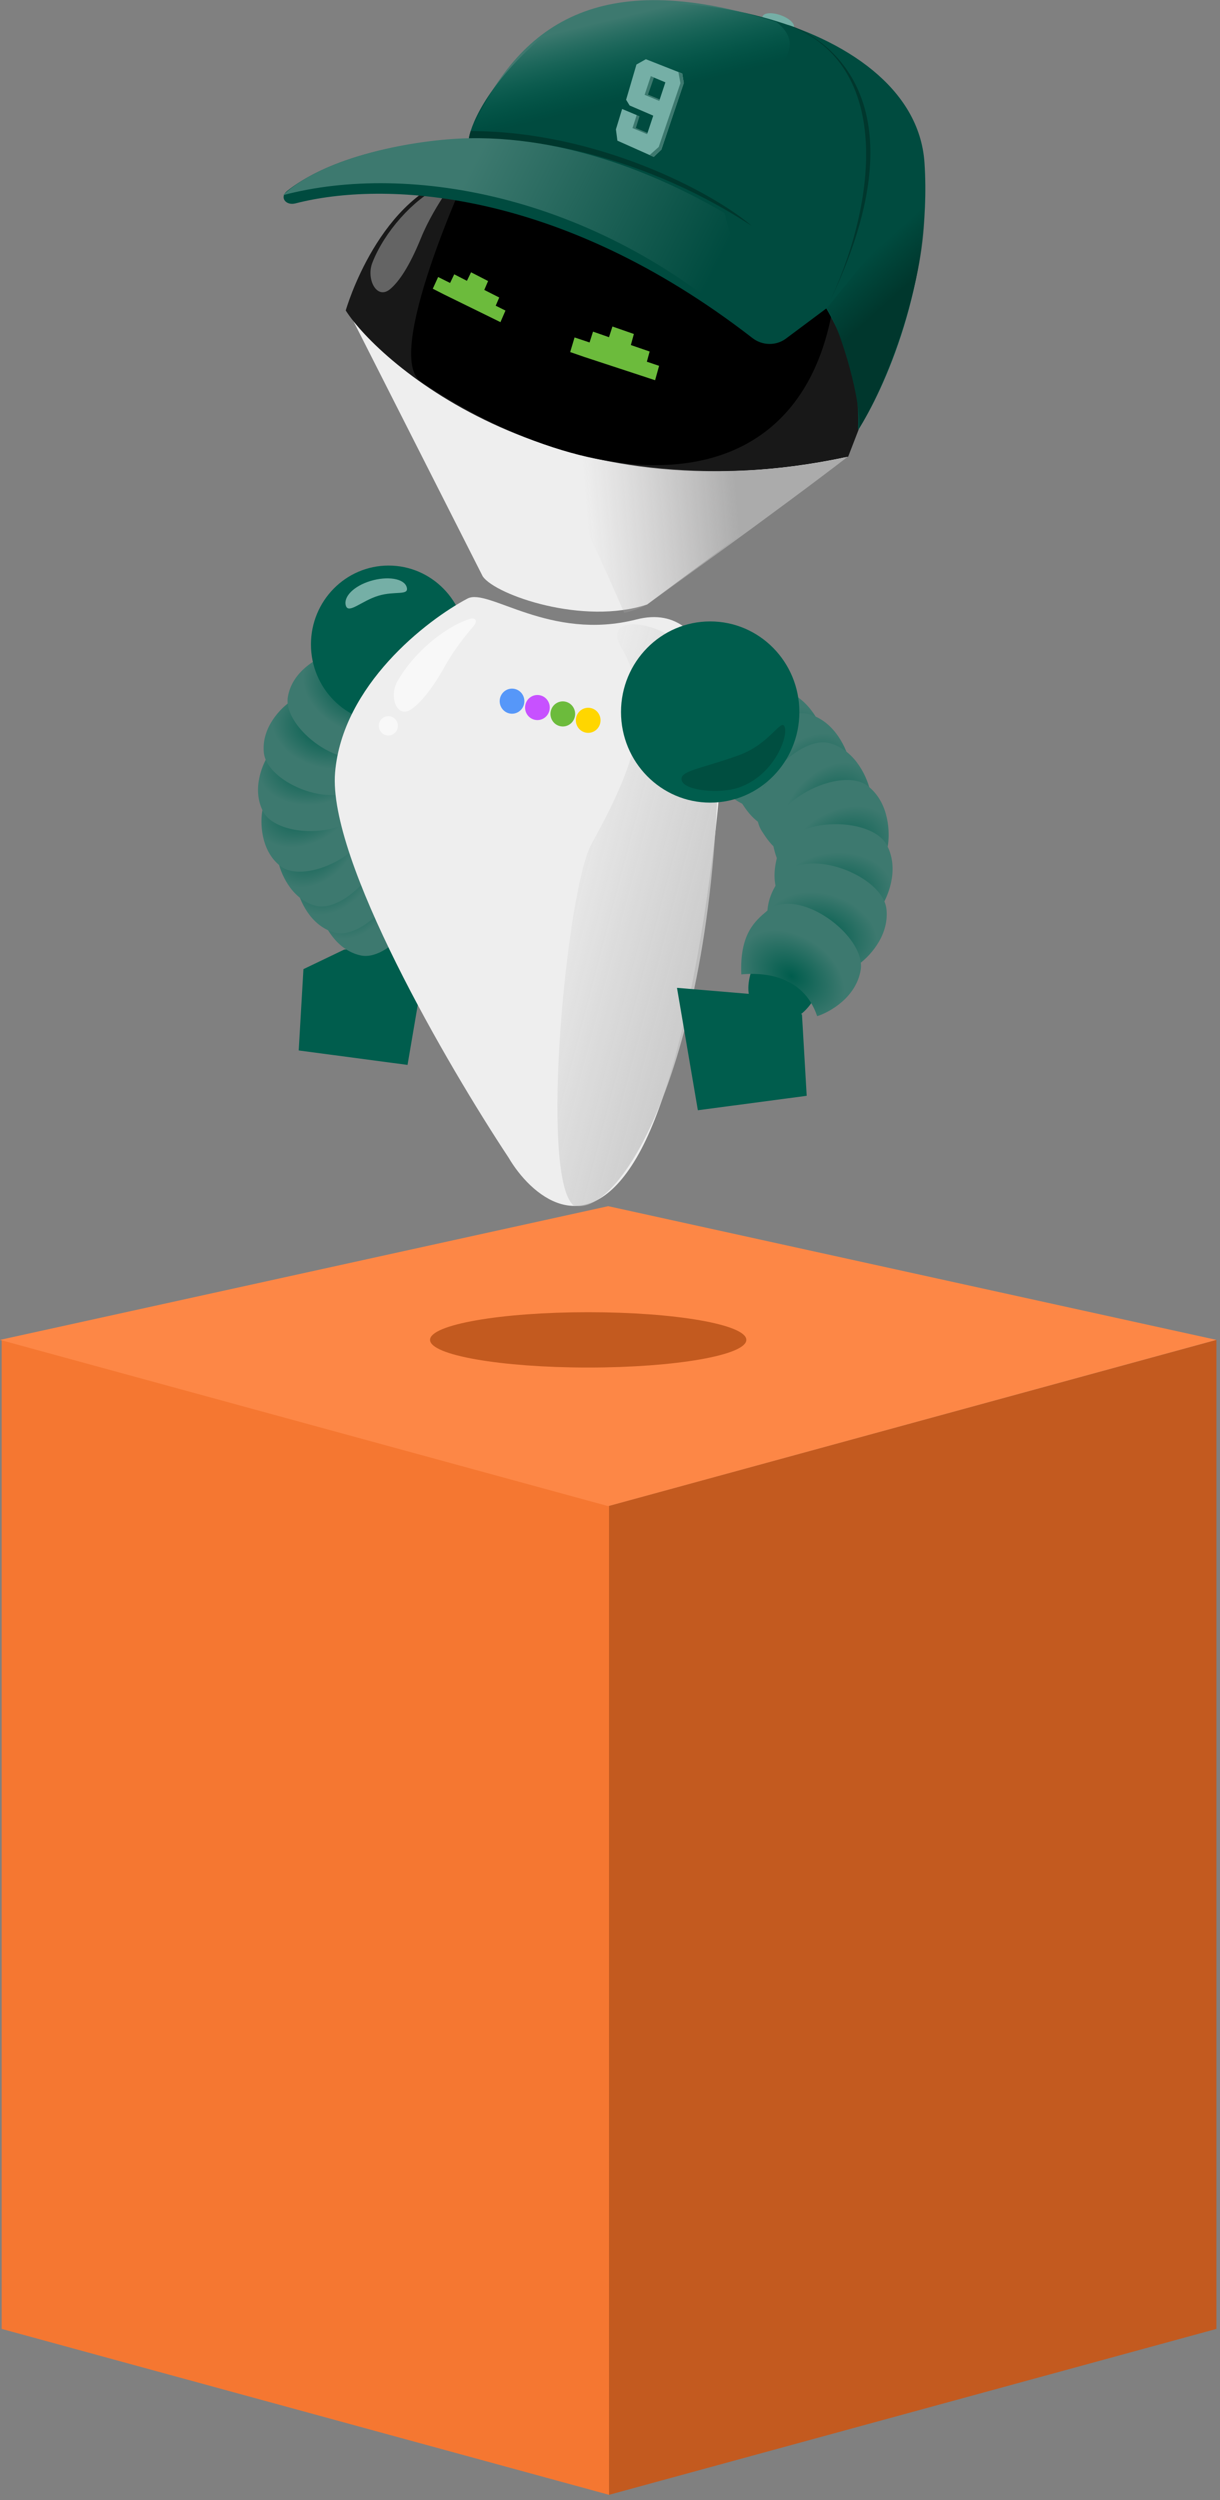 <svg width="225" height="461" viewBox="0 0 225 461" fill="none" xmlns="http://www.w3.org/2000/svg">
<rect x="0" y="0" width="225" height="461" fill="#808080" stroke="none"/>
<path d="M0.311 429.432L112.324 460.026V277.656L0.311 247.062V429.432Z" fill="#F57731"/>
<path d="M224.338 429.432L112.324 460.026V277.656L224.338 247.062V429.432Z" fill="#C35A1F"/>
<path d="M112.169 222.409L224.338 247.062L112.169 277.721L0 247.062L112.169 222.409Z" fill="#FD8746"/>
<ellipse cx="108.478" cy="247.062" rx="29.165" ry="5.103" fill="#C35A1F"/>
<path d="M79.011 173.789L63.476 175.096L55.962 178.703L55.089 193.697L75.161 196.362L79.011 173.789Z" fill="#005D4D"/>
<path d="M89.035 106.292L64.185 57.254L156.004 84.208L119.36 111.453C107.631 115.369 91.421 109.733 89.035 106.292Z" fill="#EEEEEE"/>
<path d="M156.425 84.208C102.513 95.846 69.941 66.952 63.763 57.254C63.763 57.254 69.911 35.564 85.665 32.011C114.306 16.608 169.313 3.516 160.216 74.368C160.216 74.368 157.267 82.069 156.425 84.208Z" fill="#181818"/>
<path d="M154.32 50.729C151.052 93.78 111.771 93.174 77.661 70.386C70.61 65.676 86.168 31.917 86.168 31.917L122.857 33.681L154.32 50.729Z" fill="black"/>
<path d="M115.107 113.006C109.67 100.263 103.366 87.747 100.201 81.89C124.406 89.727 146.01 86.539 156.339 84.223C144.331 93.507 119.339 111.475 119.339 111.475C119.339 111.475 117.299 112.568 115.107 113.006Z" fill="url(#paint0_linear)"/>
<path d="M81.243 34.371C76.233 36.726 70.846 42.802 68.662 48.476C67.514 51.456 69.478 55.364 71.936 53.324C73.599 51.943 75.548 49.045 77.627 43.919C78.96 40.634 80.878 37.538 82.176 35.598C82.888 34.535 82.401 33.826 81.243 34.371Z" fill="#646464"/>
<path d="M59.123 168.428C59.718 170.625 62.044 175.253 66.587 176.186C72.266 177.353 81.136 165.835 76.987 160.384C75.35 158.234 73.281 155.546 66.598 155.589C66.553 155.582 66.525 155.582 66.526 155.589C66.742 158.921 66.317 166.202 59.123 168.428Z" fill="url(#paint1_radial)"/>
<path d="M54.755 163.683C55.198 165.917 57.199 170.7 61.666 171.953C67.251 173.52 76.893 162.662 73.129 156.929C71.645 154.668 69.766 151.839 63.097 151.407C63.052 151.398 63.025 151.395 63.025 151.402C63.011 154.742 62.084 161.975 54.755 163.683Z" fill="url(#paint2_radial)"/>
<path d="M51.263 158.613C51.674 160.853 53.608 165.664 58.058 166.981C63.62 168.628 73.412 157.909 69.728 152.123C68.275 149.84 66.436 146.985 59.773 146.457C59.728 146.447 59.701 146.444 59.701 146.452C59.641 149.791 58.614 157.009 51.263 158.613Z" fill="url(#paint3_radial)"/>
<path d="M48.396 149.375C47.97 151.612 48.034 156.808 51.699 159.691C56.279 163.294 69.257 156.968 67.918 150.213C67.39 147.548 66.709 144.207 60.701 141.234C60.663 141.209 60.639 141.196 60.636 141.202C59.375 144.287 55.815 150.621 48.396 149.375Z" fill="url(#paint4_radial)"/>
<path d="M49.781 138.808C48.466 140.655 46.366 145.393 48.492 149.577C51.149 154.807 65.543 154.631 67.134 147.933C67.761 145.291 68.532 141.969 64.318 136.7C64.294 136.66 64.278 136.638 64.272 136.643C61.848 138.899 55.99 143.117 49.781 138.808Z" fill="url(#paint5_radial)"/>
<path d="M53.739 129.235C51.85 130.465 48.19 134.094 48.661 138.778C49.25 144.633 62.71 149.818 66.603 144.176C68.138 141.95 70.051 139.145 68.028 132.675C68.02 132.629 68.012 132.602 68.006 132.605C64.937 133.804 57.966 135.552 53.739 129.235Z" fill="url(#paint6_radial)"/>
<path d="M60.519 120.688C58.374 121.353 53.884 123.844 53.093 128.483C52.103 134.282 63.684 142.967 68.933 138.602C71.003 136.88 73.591 134.704 73.362 127.92C73.367 127.874 73.367 127.846 73.36 127.846C70.087 128.159 62.91 127.93 60.519 120.688Z" fill="url(#paint7_radial)"/>
<ellipse cx="71.664" cy="118.827" rx="14.316" ry="14.543" fill="#005D4D"/>
<path d="M75.008 108.27C75.484 109.893 72.882 108.913 69.782 109.852C66.682 110.79 64.257 113.291 63.781 111.668C63.305 110.045 65.234 108.064 68.334 107.126C71.434 106.187 74.532 106.647 75.008 108.27Z" fill="#75AFA6"/>
<path d="M61.798 142.456C63.146 126.369 78.646 114.361 86.227 110.368C90.06 108.349 101.388 118.316 117.395 114.218C132.457 110.363 134.243 133.471 132.979 142.456C131.716 159.427 126.83 197.392 117.395 213.479C107.961 229.566 97.74 220.182 93.809 213.479C82.577 196.507 60.45 158.543 61.798 142.456Z" fill="#EEEEEE"/>
<ellipse rx="2.279" ry="2.311" transform="matrix(0.97 0.244 -0.237 0.972 94.432 129.29)" fill="#5697F9"/>
<ellipse rx="2.279" ry="2.311" transform="matrix(0.97 0.244 -0.237 0.972 99.114 130.466)" fill="#C751FF"/>
<ellipse rx="2.279" ry="2.311" transform="matrix(0.97 0.244 -0.237 0.972 103.796 131.643)" fill="#6CBB3C"/>
<ellipse rx="2.279" ry="2.311" transform="matrix(0.97 0.244 -0.237 0.972 108.478 132.82)" fill="#FFD600"/>
<path d="M109.088 155.606C117.353 140.71 120.884 130.281 114.446 119.116C109.853 111.151 130.855 115.185 132.558 130.281C133.332 193.81 114.523 224.97 105.75 222.245C99.455 216.793 104.524 163.832 109.088 155.606Z" fill="url(#paint8_linear)"/>
<path d="M151.568 181.326C144.823 183.278 141.342 177.947 140.445 175.038C138.873 177.638 135.38 184.618 141.482 187.565C146.828 190.148 150.123 184.982 151.568 181.326Z" fill="#005D4D"/>
<path d="M151.943 135.493C151.284 133.109 148.729 128.094 143.787 127.108C137.61 125.875 128.04 138.444 132.58 144.342C134.371 146.668 136.636 149.577 143.897 149.49C143.946 149.496 143.976 149.497 143.975 149.489C143.721 145.869 144.14 137.955 151.943 135.493Z" fill="url(#paint9_radial)"/>
<path d="M156.718 140.622C156.224 138.197 154.021 133.013 149.16 131.678C143.083 130.009 132.669 141.866 136.792 148.072C138.419 150.52 140.477 153.583 147.726 154.012C147.775 154.022 147.805 154.025 147.805 154.017C147.8 150.388 148.764 142.523 156.718 140.622Z" fill="url(#paint10_radial)"/>
<path d="M160.544 146.11C160.084 143.678 157.953 138.463 153.11 137.059C147.057 135.303 136.481 147.01 140.517 153.274C142.109 155.746 144.125 158.837 151.367 159.37C151.416 159.381 151.446 159.384 151.446 159.376C151.492 155.747 152.564 147.897 160.544 146.11Z" fill="url(#paint11_radial)"/>
<path d="M163.712 156.131C164.162 153.697 164.062 148.052 160.063 144.942C155.065 141.054 141 148.007 142.495 155.339C143.084 158.231 143.844 161.858 150.39 165.051C150.431 165.079 150.458 165.093 150.461 165.085C151.813 161.727 155.644 154.822 163.712 156.131Z" fill="url(#paint12_radial)"/>
<path d="M162.27 167.621C163.688 165.607 165.941 160.445 163.607 155.912C160.689 150.245 145.049 150.524 143.36 157.812C142.694 160.686 141.877 164.301 146.486 170C146.512 170.043 146.53 170.067 146.536 170.062C149.157 167.596 155.497 162.977 162.27 167.621Z" fill="url(#paint13_radial)"/>
<path d="M158.026 178.047C160.071 176.7 164.027 172.733 163.487 167.647C162.813 161.289 148.157 155.736 143.96 161.891C142.305 164.319 140.242 167.379 142.479 174.396C142.488 174.446 142.496 174.475 142.504 174.472C145.831 173.151 153.395 171.209 158.026 178.047Z" fill="url(#paint14_radial)"/>
<path d="M150.708 187.376C153.036 186.639 157.899 183.906 158.732 178.86C159.773 172.554 147.138 163.186 141.461 167.961C139.221 169.844 136.422 172.225 136.71 179.595C136.706 179.646 136.706 179.676 136.714 179.675C140.268 179.316 148.068 179.521 150.708 187.376Z" fill="url(#paint15_radial)"/>
<ellipse cx="130.978" cy="131.292" rx="16.447" ry="16.707" fill="#005D4D"/>
<path d="M125.748 143.969C125.136 142.126 129.129 141.837 136.25 139.266C142.098 137.154 144.117 132.25 144.73 134.093C145.342 135.936 142.713 143.001 136.25 145.218C132.729 146.425 126.361 145.812 125.748 143.969Z" fill="#00372D" fill-opacity="0.391"/>
<ellipse rx="3.073" ry="1.345" transform="matrix(0.943 0.333 -0.324 0.946 143.522 4.071)" fill="#75AFA6"/>
<path fill-rule="evenodd" clip-rule="evenodd" d="M86.463 25.569C86.967 22.413 90.532 14.518 101.419 5.621C115.509 -5.894 168.684 2.397 170.502 30.031C171.957 52.139 162.928 72.097 158.231 79.312C158.614 73.333 157.183 65.102 152.385 56.883L144.954 62.432C143.118 63.804 140.579 63.736 138.768 62.332C102.883 34.508 70.48 33.37 54.497 37.503C52.696 37.969 51.497 36.37 52.954 35.212C57.983 31.215 68.288 26.505 86.463 25.569Z" fill="#004B3F"/>
<path d="M120.462 31.301C111.918 26.55 92.182 24.273 86.891 24.091C96.267 3.115 111.964 -5.839 143.192 4.053C154.679 13.082 122.345 22.464 120.462 31.301Z" fill="url(#paint16_linear)"/>
<path d="M138.649 41.661C116.074 26.944 94.807 25.305 86.468 25.56C86.514 25.136 86.8 24.17 86.8 24.17C110.05 24.17 131.349 35.386 138.649 41.661Z" fill="#00372D"/>
<path d="M158.464 78.988C158.833 74.295 155.507 61.814 152.505 56.793L170.139 35.085C171.969 42.769 167.056 64.582 158.464 78.988Z" fill="url(#paint17_linear)"/>
<path d="M139.744 62.79C110.892 35.833 75.331 29.842 52.19 35.989C59.796 28.767 76.69 25.684 86.458 25.493C106.938 25.091 124.946 34.238 133.626 39.276L139.744 62.79Z" fill="url(#paint18_linear)"/>
<path d="M145.182 4.55C149.381 5.748 172.476 16.043 152.499 56.704C161.536 38.309 165.079 11.916 145.182 4.55Z" fill="#00372D"/>
<path d="M120.603 14.297L119.51 17.446L121.672 18.338L121.588 18.599L118.897 17.467L120.022 14.06L120.603 14.297Z" fill="#3D796F"/>
<path d="M117.945 21.436L117.268 23.604L119.46 24.522L119.36 24.786L116.654 23.625L117.364 21.199L117.945 21.436Z" fill="#3D796F"/>
<path fill-rule="evenodd" clip-rule="evenodd" d="M119.114 10.918L125.828 13.563L126.112 15.3L121.973 27.594L120.569 28.928L113.866 25.938L113.593 23.856L114.736 20.095L117.419 21.222L116.661 23.614L119.345 24.742L120.476 21.326L116.117 19.451L115.471 18.393L117.382 11.896L119.114 10.918ZM120.031 14.056L118.899 17.472L121.583 18.599L122.714 15.183L120.031 14.056Z" fill="#75AFA6"/>
<path d="M121.485 27.097L125.491 15.34L125.114 13.288L125.824 13.566L126.116 15.319L121.96 27.592L120.565 28.92L119.803 28.597L121.485 27.097Z" fill="#3D796F"/>
<path d="M86.54 114.155C81.629 115.796 75.993 120.736 73.247 125.724C71.708 128.52 73.229 132.581 75.859 130.777C77.557 129.611 79.667 127.126 82.13 122.704C83.74 119.814 85.863 117.163 87.313 115.481C88.147 114.513 87.751 113.75 86.54 114.155Z" fill="#F8F8F8"/>
<ellipse cx="71.619" cy="133.837" rx="1.756" ry="1.783" fill="#F8F8F8"/>
<path d="M124.855 182.149L140.39 183.455L147.905 187.062L148.777 202.057L128.705 204.721L124.855 182.149Z" fill="#005D4D"/>
<path d="M81.85 54.277L79.817 53.239L80.805 51.079L83.009 52.177L83.772 50.581L86.114 51.783L86.875 50.209L90.018 51.822L89.314 53.46L92.072 54.859L91.422 56.37L93.222 57.267L92.296 59.402L90.318 58.429L81.85 54.277Z" fill="#6CBB3C"/>
<path d="M107.714 65.804L105.157 64.918L105.965 62.22L108.732 63.149L109.368 61.15L112.314 62.178L112.95 60.206L116.904 61.586L116.346 63.625L119.813 64.817L119.297 66.697L121.557 67.456L120.819 70.114L118.337 69.296L107.714 65.804Z" fill="#6CBB3C"/>
<defs>
<linearGradient id="paint0_linear" x1="154.254" y1="87.701" x2="98.513" y2="92.064" gradientUnits="userSpaceOnUse">
<stop offset="0.333" stop-color="#ABABAB"/>
<stop offset="0.833" stop-color="#B9B7B7" stop-opacity="0"/>
</linearGradient>
<radialGradient id="paint1_radial" cx="0" cy="0" r="1" gradientUnits="userSpaceOnUse" gradientTransform="translate(65.95 164.208) rotate(35.219) scale(8.774 12.696)">
<stop stop-color="#005D4D"/>
<stop offset="0.776" stop-color="#3D796F"/>
</radialGradient>
<radialGradient id="paint2_radial" cx="0" cy="0" r="1" gradientUnits="userSpaceOnUse" gradientTransform="translate(61.856 159.959) rotate(39.251) scale(8.784 12.683)">
<stop stop-color="#005D4D"/>
<stop offset="0.776" stop-color="#3D796F"/>
</radialGradient>
<radialGradient id="paint3_radial" cx="0" cy="0" r="1" gradientUnits="userSpaceOnUse" gradientTransform="translate(58.414 154.991) rotate(40.061) scale(8.785 12.68)">
<stop stop-color="#005D4D"/>
<stop offset="0.776" stop-color="#3D796F"/>
</radialGradient>
<radialGradient id="paint4_radial" cx="0" cy="0" r="1" gradientUnits="userSpaceOnUse" gradientTransform="translate(56.357 148.668) rotate(61.502) scale(8.835 12.609)">
<stop stop-color="#005D4D"/>
<stop offset="0.776" stop-color="#3D796F"/>
</radialGradient>
<radialGradient id="paint5_radial" cx="0" cy="0" r="1" gradientUnits="userSpaceOnUse" gradientTransform="translate(57.292 141.578) rotate(86.132) scale(8.866 12.564)">
<stop stop-color="#005D4D"/>
<stop offset="0.776" stop-color="#3D796F"/>
</radialGradient>
<radialGradient id="paint6_radial" cx="0" cy="0" r="1" gradientUnits="userSpaceOnUse" gradientTransform="translate(59.732 134.605) rotate(107.275) scale(8.855 12.581)">
<stop stop-color="#005D4D"/>
<stop offset="0.776" stop-color="#3D796F"/>
</radialGradient>
<radialGradient id="paint7_radial" cx="0" cy="0" r="1" gradientUnits="userSpaceOnUse" gradientTransform="translate(64.862 127.502) rotate(122.789) scale(8.826 12.622)">
<stop stop-color="#005D4D"/>
<stop offset="0.776" stop-color="#3D796F"/>
</radialGradient>
<linearGradient id="paint8_linear" x1="140.393" y1="167.494" x2="101.316" y2="157.27" gradientUnits="userSpaceOnUse">
<stop offset="0.102" stop-color="#C8C8C8"/>
<stop offset="1" stop-color="#C4C4C4" stop-opacity="0"/>
</linearGradient>
<radialGradient id="paint9_radial" cx="0" cy="0" r="1" gradientUnits="userSpaceOnUse" gradientTransform="translate(144.551 140.12) rotate(-145.098) scale(9.533 13.797)">
<stop stop-color="#005D4D"/>
<stop offset="0.776" stop-color="#3D796F"/>
</radialGradient>
<radialGradient id="paint10_radial" cx="0" cy="0" r="1" gradientUnits="userSpaceOnUse" gradientTransform="translate(149.024 144.712) rotate(-141.065) scale(9.543 13.782)">
<stop stop-color="#005D4D"/>
<stop offset="0.776" stop-color="#3D796F"/>
</radialGradient>
<radialGradient id="paint11_radial" cx="0" cy="0" r="1" gradientUnits="userSpaceOnUse" gradientTransform="translate(152.794 150.089) rotate(-140.255) scale(9.546 13.779)">
<stop stop-color="#005D4D"/>
<stop offset="0.776" stop-color="#3D796F"/>
</radialGradient>
<radialGradient id="paint12_radial" cx="0" cy="0" r="1" gradientUnits="userSpaceOnUse" gradientTransform="translate(155.066 156.947) rotate(-118.81) scale(9.6 13.702)">
<stop stop-color="#005D4D"/>
<stop offset="0.776" stop-color="#3D796F"/>
</radialGradient>
<radialGradient id="paint13_radial" cx="0" cy="0" r="1" gradientUnits="userSpaceOnUse" gradientTransform="translate(154.091 164.657) rotate(-94.178) scale(9.634 13.653)">
<stop stop-color="#005D4D"/>
<stop offset="0.776" stop-color="#3D796F"/>
</radialGradient>
<radialGradient id="paint14_radial" cx="0" cy="0" r="1" gradientUnits="userSpaceOnUse" gradientTransform="translate(151.482 172.249) rotate(-73.036) scale(9.622 13.67)">
<stop stop-color="#005D4D"/>
<stop offset="0.776" stop-color="#3D796F"/>
</radialGradient>
<radialGradient id="paint15_radial" cx="0" cy="0" r="1" gradientUnits="userSpaceOnUse" gradientTransform="translate(145.949 179.998) rotate(-57.524) scale(9.591 13.714)">
<stop stop-color="#005D4D"/>
<stop offset="0.776" stop-color="#3D796F"/>
</radialGradient>
<linearGradient id="paint16_linear" x1="121.935" y1="0.026" x2="125.919" y2="16.377" gradientUnits="userSpaceOnUse">
<stop offset="0.077" stop-color="#3D796F"/>
<stop offset="0.965" stop-color="#006857" stop-opacity="0"/>
</linearGradient>
<linearGradient id="paint17_linear" x1="157.308" y1="49.671" x2="164.646" y2="57.836" gradientUnits="userSpaceOnUse">
<stop stop-color="#00372D" stop-opacity="0"/>
<stop offset="0.309" stop-color="#00372D" stop-opacity="0.391"/>
<stop offset="0.478" stop-color="#00372D" stop-opacity="0.598"/>
<stop offset="0.809" stop-color="#00372D"/>
<stop offset="1" stop-color="#00372D"/>
</linearGradient>
<linearGradient id="paint18_linear" x1="89.675" y1="25.48" x2="132.981" y2="47.554" gradientUnits="userSpaceOnUse">
<stop stop-color="#3D796F"/>
<stop offset="1" stop-color="#3D796F" stop-opacity="0"/>
</linearGradient>
</defs>
</svg>
